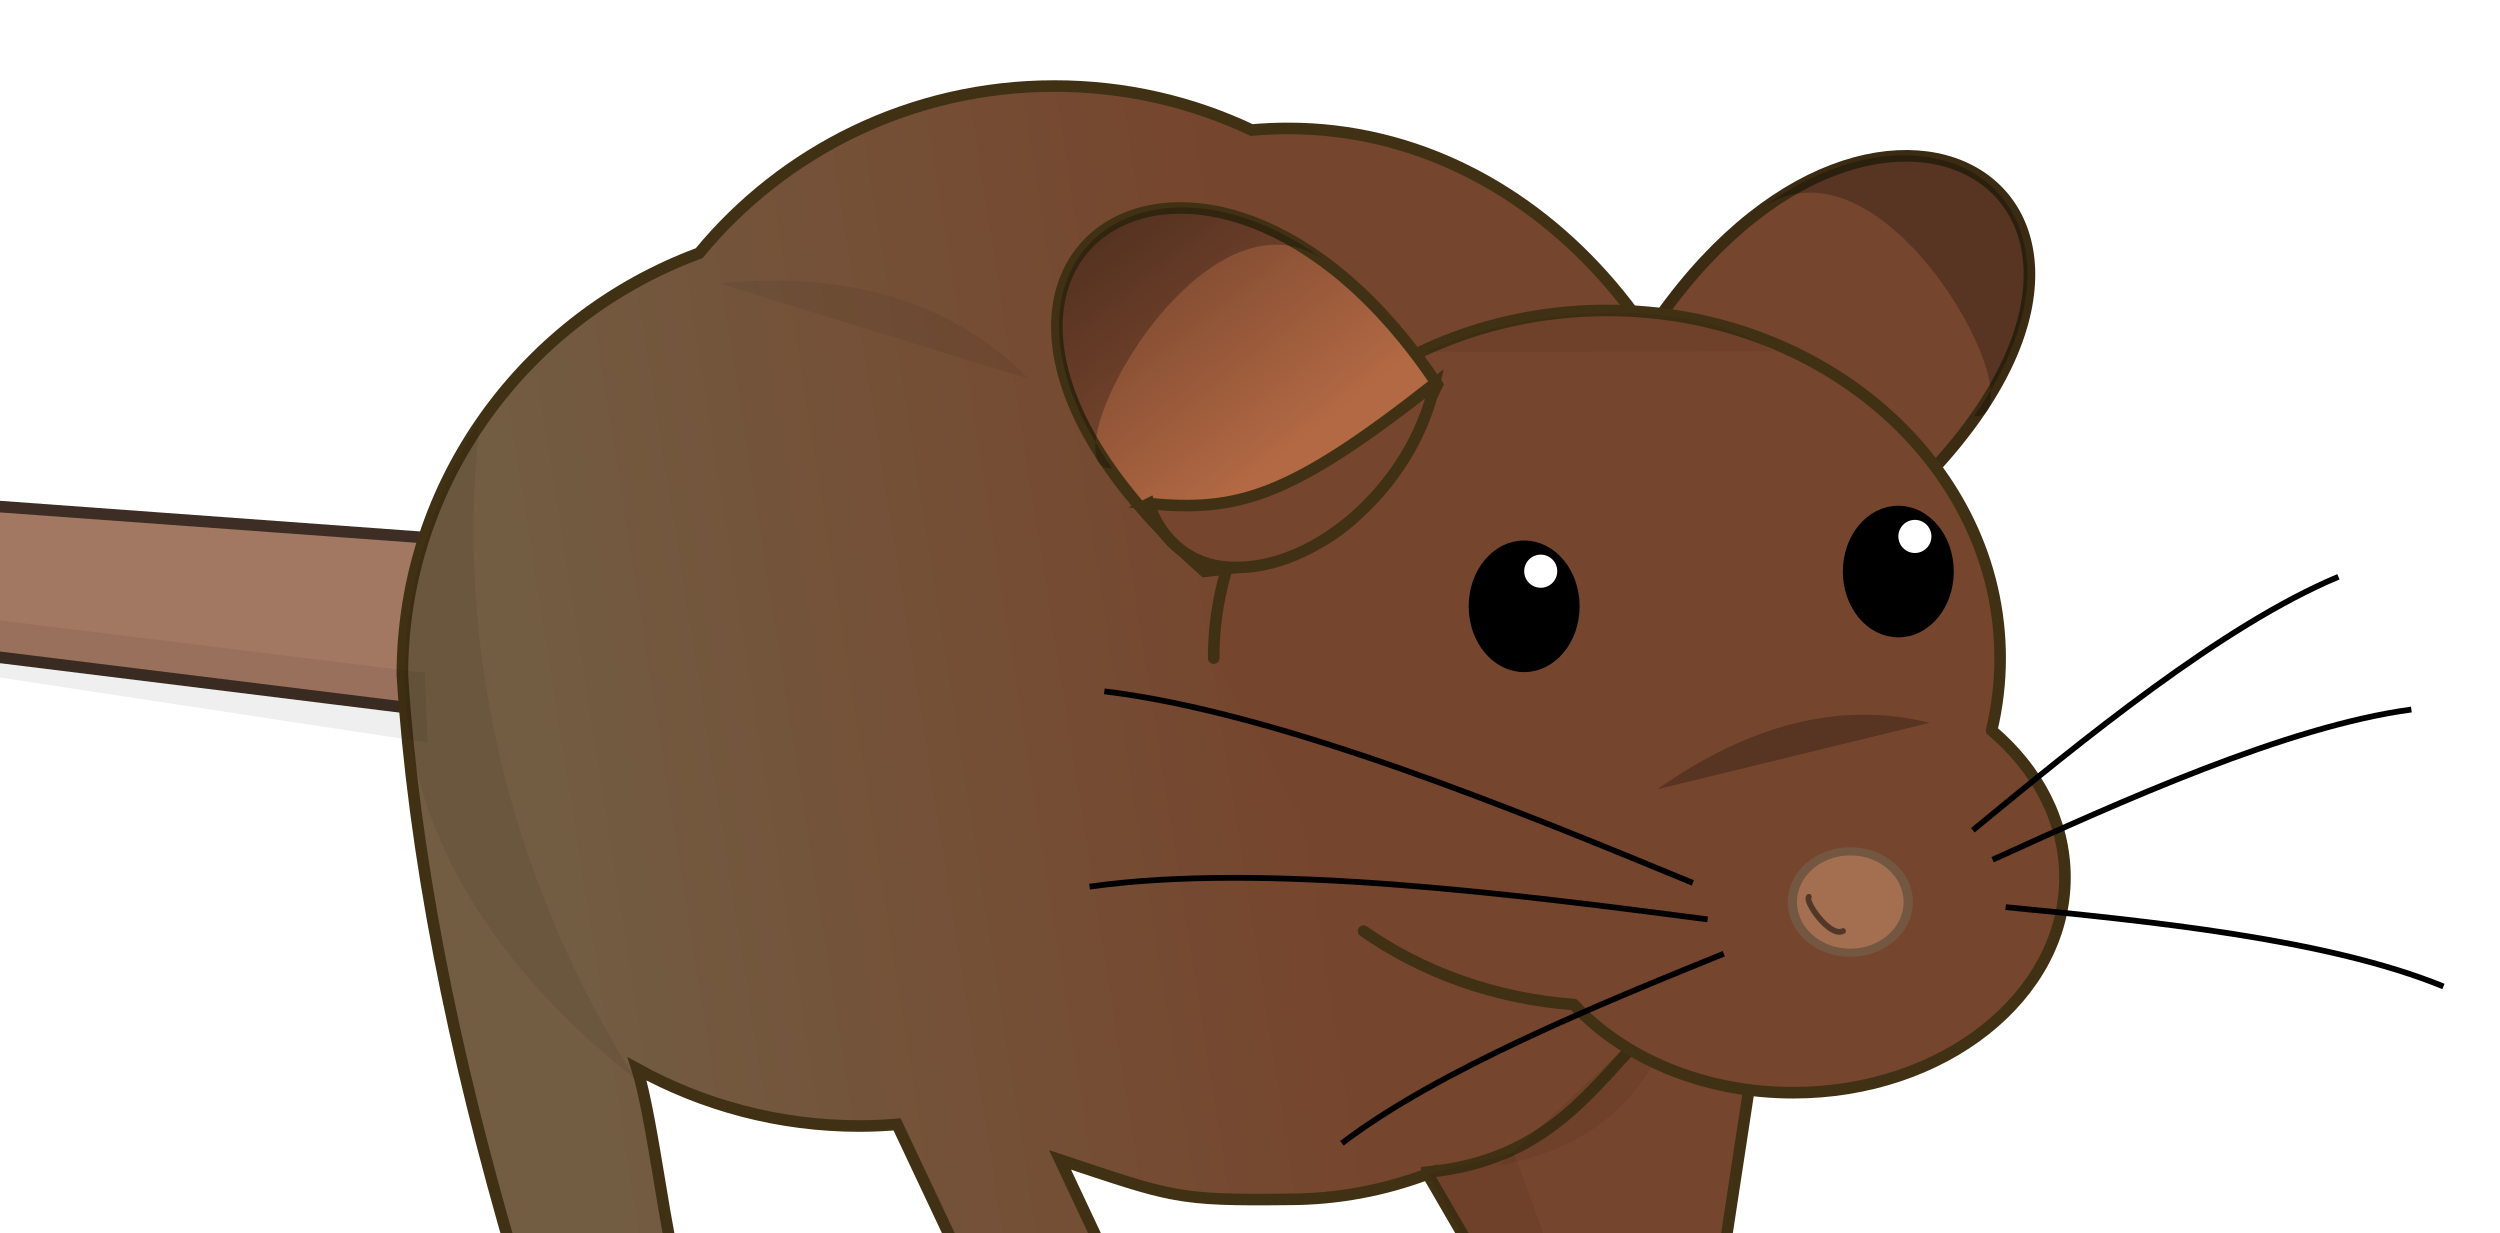 <?xml version="1.0" encoding="UTF-8" standalone="no"?>
<!-- Created with Inkscape (http://www.inkscape.org/) -->

<svg
   xmlns:dc="http://purl.org/dc/elements/1.1/"
   xmlns:cc="http://creativecommons.org/ns#"
   xmlns:rdf="http://www.w3.org/1999/02/22-rdf-syntax-ns#"
   xmlns:svg="http://www.w3.org/2000/svg"
   xmlns="http://www.w3.org/2000/svg"
   xmlns:xlink="http://www.w3.org/1999/xlink"
   xmlns:sodipodi="http://sodipodi.sourceforge.net/DTD/sodipodi-0.dtd"
   xmlns:inkscape="http://www.inkscape.org/namespaces/inkscape"
   width="431.429"
   height="212.857"
   id="svg3400"
   version="1.1"
   inkscape:version="0.48.2 r9819"
   sodipodi:docname="New document 2">
  <defs
     id="defs3402">
    <linearGradient
       inkscape:collect="always"
       xlink:href="#linearGradient6077"
       id="linearGradient11650"
       gradientUnits="userSpaceOnUse"
       gradientTransform="matrix(1.121,0,0,0.854,282.455,76.922)"
       x1="-68.85"
       y1="102.45"
       x2="-184.513"
       y2="116.314" />
    <linearGradient
       id="linearGradient6077"
       inkscape:collect="always">
      <stop
         id="stop6079"
         offset="0"
         style="stop-color:#76452d;stop-opacity:1;" />
      <stop
         id="stop6081"
         offset="1"
         style="stop-color:#725c42;stop-opacity:1" />
    </linearGradient>
    <filter
       id="filter6427"
       inkscape:collect="always"
       color-interpolation-filters="sRGB">
      <feGaussianBlur
         id="feGaussianBlur6429"
         stdDeviation="1.049"
         inkscape:collect="always" />
    </filter>
    <linearGradient
       inkscape:collect="always"
       xlink:href="#linearGradient5948"
       id="linearGradient11652"
       gradientUnits="userSpaceOnUse"
       x1="-99.639"
       y1="31.254"
       x2="-54.274"
       y2="50.54" />
    <linearGradient
       id="linearGradient5948"
       inkscape:collect="always">
      <stop
         id="stop5950"
         offset="0"
         style="stop-color:#72432c;stop-opacity:1" />
      <stop
         id="stop5952"
         offset="1"
         style="stop-color:#b36944;stop-opacity:1" />
    </linearGradient>
    <filter
       color-interpolation-filters="sRGB"
       height="1.249"
       y="-0.125"
       width="1.079"
       x="-0.04"
       id="filter6214"
       inkscape:collect="always">
      <feGaussianBlur
         id="feGaussianBlur6216"
         stdDeviation="0.881"
         inkscape:collect="always" />
    </filter>
    <filter
       height="1.238"
       y="-0.119"
       width="1.027"
       x="-0.013"
       id="filter6417"
       inkscape:collect="always"
       color-interpolation-filters="sRGB">
      <feGaussianBlur
         id="feGaussianBlur6419"
         stdDeviation="0.334"
         inkscape:collect="always" />
    </filter>
    <filter
       color-interpolation-filters="sRGB"
       id="filter6198"
       inkscape:collect="always">
      <feGaussianBlur
         id="feGaussianBlur6200"
         stdDeviation="1.218"
         inkscape:collect="always" />
    </filter>
    <filter
       color-interpolation-filters="sRGB"
       height="1.081"
       y="-0.04"
       width="1.232"
       x="-0.116"
       id="filter6204"
       inkscape:collect="always">
      <feGaussianBlur
         id="feGaussianBlur6206"
         stdDeviation="1.925"
         inkscape:collect="always" />
    </filter>
    <filter
       color-interpolation-filters="sRGB"
       height="1.421"
       y="-0.211"
       width="1.07"
       x="-0.035"
       id="filter6263"
       inkscape:collect="always">
      <feGaussianBlur
         id="feGaussianBlur6265"
         stdDeviation="2.142"
         inkscape:collect="always" />
    </filter>
    <linearGradient
       inkscape:collect="always"
       xlink:href="#linearGradient11560"
       id="linearGradient11654"
       gradientUnits="userSpaceOnUse"
       gradientTransform="matrix(1,0,0,0.833,119.712,-217.727)"
       x1="201.429"
       y1="766.143"
       x2="210"
       y2="703.571" />
    <linearGradient
       inkscape:collect="always"
       id="linearGradient11560">
      <stop
         style="stop-color:#ffffff;stop-opacity:1"
         offset="0"
         id="stop11562" />
      <stop
         style="stop-color:#ffffff;stop-opacity:0"
         offset="1"
         id="stop11564" />
    </linearGradient>
    <linearGradient
       inkscape:collect="always"
       xlink:href="#linearGradient11560"
       id="linearGradient11656"
       gradientUnits="userSpaceOnUse"
       gradientTransform="matrix(0.56,0,0,0.917,137.496,-818.581)"
       x1="214.286"
       y1="767.857"
       x2="215.099"
       y2="719.156" />
    <linearGradient
       y2="719.156"
       x2="215.099"
       y1="767.857"
       x1="214.286"
       gradientTransform="matrix(0.56,0,0,0.917,137.496,-818.581)"
       gradientUnits="userSpaceOnUse"
       id="linearGradient3398"
       xlink:href="#linearGradient11560"
       inkscape:collect="always" />
  </defs>
  <sodipodi:namedview
     id="base"
     pagecolor="#ffffff"
     bordercolor="#666666"
     borderopacity="1.0"
     inkscape:pageopacity="0.0"
     inkscape:pageshadow="2"
     inkscape:zoom="0.7"
     inkscape:cx="148.8823"
     inkscape:cy="117.72317"
     inkscape:document-units="px"
     inkscape:current-layer="layer1"
     showgrid="false"
     fit-margin-top="0"
     fit-margin-left="0"
     fit-margin-right="0"
     fit-margin-bottom="0"
     inkscape:window-width="1440"
     inkscape:window-height="876"
     inkscape:window-x="0"
     inkscape:window-y="24"
     inkscape:window-maximized="1" />
  <g
     inkscape:label="Layer 1"
     inkscape:groupmode="layer"
     id="layer1"
     transform="translate(-187.143,-513.791)">
    <g
       transform="translate(23.83,338.779)"
       id="g11611">
      <g
         id="g6373"
         transform="translate(182.825,133.962)">
        <path
           inkscape:connector-curvature="0"
           id="path6223"
           d="m 53.791,133.823 -145.462,-10.607 -1.01,22.223 146.977,18.183 z"
           style="fill:#a27862;fill-opacity:1;stroke:#3d2d24;stroke-width:2;stroke-linecap:butt;stroke-linejoin:miter;stroke-opacity:1" />
        <path
           style="fill:url(#linearGradient11650);fill-opacity:1;stroke:#413114;stroke-width:2;stroke-opacity:1"
           d="m 162.455,55.9 c -24.748,0 -46.853,11.257 -61.312,28.844 -29.904,11.054 -51.219,39.464 -51.219,72.813 1.929,30.419 8.454,64.079 19.406,101.281 0,0 30.701,2.143 27.844,0 -1.302,-0.977 -4.072,-24.948 -6.719,-33.312 11.364,6.257 24.443,9.844 38.375,9.844 2.181,0 4.333,-0.109 6.469,-0.281 l 22.031,46.719 27.781,5.562 -21.688,-46.156 c 19.35,6.431 20.069,7.025 39.375,6.812 8.488,0 16.652,-1.561 24.312,-4.469 l -0.094,0.375 25.781,44.438 -0.5,12.625 23.719,12.625 -3.531,-20.188 11.625,-76.281 -18.844,-5.156 c 10.266,-15.602 16.375,-35.145 16.375,-56.375 0,-51.038 -35.287,-92.406 -78.844,-92.406 -2.115,0 -4.24,0.09 -6.312,0.281 -10.31,-4.875 -21.834,-7.594 -34.031,-7.594 z"
           id="path6070"
           inkscape:connector-curvature="0"
           sodipodi:nodetypes="scccscscccccccccccccsscss" />
        <path
           style="fill:none;stroke:#413114;stroke-width:2;stroke-linecap:butt;stroke-linejoin:miter;stroke-opacity:1"
           d="m 225.769,243.425 c 24.161,-1.963 30.536,-17.294 43.689,-29.042"
           id="path6176"
           inkscape:connector-curvature="0"
           sodipodi:nodetypes="cc" />
        <g
           transform="translate(-521.239,-9.091)"
           id="g6110">
          <g
             id="g5958"
             transform="matrix(-0.259,0.966,-0.966,-0.259,985.436,-47.678)">
            <path
               sodipodi:nodetypes="ccc"
               transform="translate(262.892,68.181)"
               inkscape:connector-curvature="0"
               id="path5942"
               d="M -61.429,83.949 C -41.419,66.996 -37.103,59.214 -40.714,36.806 -107.444,-7.6 -130.468,60.749 -61.429,83.949 z"
               style="fill:#76452d;fill-opacity:1;stroke:#3a2b12;stroke-width:2;stroke-linecap:butt;stroke-linejoin:miter;stroke-opacity:1" />
            <path
               style="opacity:0.25;fill:#000000;fill-opacity:1;stroke:none"
               d="M 200.895,94.233 C 159.986,79.269 145.381,114.756 175.936,139.13 155.38,122.074 198.548,82.432 200.895,94.233 z"
               id="path5944"
               inkscape:connector-curvature="0"
               sodipodi:nodetypes="ccc" />
          </g>
          <path
             style="opacity:0.25;fill:#000000;stroke:none;filter:url(#filter6427)"
             d="m 763.421,109.634 43.998,6.204 c -14.049,-9.618 -25.918,-14.429 -43.998,-6.204 z"
             id="path6421"
             inkscape:connector-curvature="0"
             sodipodi:nodetypes="ccc"
             transform="matrix(0.829,-0.582,-0.593,-0.813,192.451,784.739)" />
          <path
             sodipodi:nodetypes="ccsscssc"
             inkscape:connector-curvature="0"
             style="fill:#76452d;fill-opacity:1;stroke:#413114;stroke-width:2;stroke-linecap:round;stroke-linejoin:round;stroke-miterlimit:4;stroke-opacity:1;stroke-dasharray:none;stroke-dashoffset:0"
             d="m 737.039,210.833 c 10.154,7.081 22.65,11.654 36.29,12.661 8.532,9.224 22.301,15.219 37.844,15.219 25.899,0 46.906,-16.643 46.906,-37.156 0,-9.812 -4.81,-18.735 -12.656,-25.375 0.962,-4.024 1.469,-8.192 1.469,-12.469 0,-33.137 -30.367,-60 -67.844,-60 -37.476,0 -67.875,26.863 -67.875,60"
             id="path5975" />
          <g
             id="g5928"
             transform="translate(580,-8)">
            <path
               sodipodi:type="arc"
               style="fill:#000000;stroke:#000000;stroke-width:2;stroke-linecap:round;stroke-linejoin:round;stroke-miterlimit:4;stroke-opacity:1;stroke-dasharray:none;stroke-dashoffset:0"
               id="path5930"
               sodipodi:cx="-13.571428"
               sodipodi:cy="88.591827"
               sodipodi:rx="8.5714283"
               sodipodi:ry="10.357142"
               d="m -5,88.592 c 0,5.72 -3.838,10.357 -8.571,10.357 -4.734,0 -8.571,-4.637 -8.571,-10.357 0,-5.72 3.838,-10.357 8.571,-10.357 4.734,0 8.571,4.637 8.571,10.357 z"
               transform="translate(262.892,68.181)" />
            <path
               transform="matrix(0.333,0,0,0.276,256.702,126.263)"
               d="m -5,88.592 c 0,5.72 -3.838,10.357 -8.571,10.357 -4.734,0 -8.571,-4.637 -8.571,-10.357 0,-5.72 3.838,-10.357 8.571,-10.357 4.734,0 8.571,4.637 8.571,10.357 z"
               sodipodi:ry="10.357142"
               sodipodi:rx="8.5714283"
               sodipodi:cy="88.591827"
               sodipodi:cx="-13.571428"
               id="path5932"
               style="fill:#ffffff;stroke:none"
               sodipodi:type="arc" />
          </g>
          <g
             id="g5924"
             transform="translate(515.429,-2)">
            <path
               transform="translate(262.892,68.181)"
               d="m -5,88.592 c 0,5.72 -3.838,10.357 -8.571,10.357 -4.734,0 -8.571,-4.637 -8.571,-10.357 0,-5.72 3.838,-10.357 8.571,-10.357 4.734,0 8.571,4.637 8.571,10.357 z"
               sodipodi:ry="10.357142"
               sodipodi:rx="8.5714283"
               sodipodi:cy="88.591827"
               sodipodi:cx="-13.571428"
               id="path5920"
               style="fill:#000000;stroke:#000000;stroke-width:2;stroke-linecap:round;stroke-linejoin:round;stroke-miterlimit:4;stroke-opacity:1;stroke-dasharray:none;stroke-dashoffset:0"
               sodipodi:type="arc" />
            <path
               sodipodi:type="arc"
               style="fill:#ffffff;stroke:none"
               id="path5922"
               sodipodi:cx="-13.571428"
               sodipodi:cy="88.591827"
               sodipodi:rx="8.5714283"
               sodipodi:ry="10.357142"
               d="m -5,88.592 c 0,5.72 -3.838,10.357 -8.571,10.357 -4.734,0 -8.571,-4.637 -8.571,-10.357 0,-5.72 3.838,-10.357 8.571,-10.357 4.734,0 8.571,4.637 8.571,10.357 z"
               transform="matrix(0.333,0,0,0.276,256.702,126.263)" />
          </g>
          <g
             id="g5938"
             transform="translate(486,-4)">
            <path
               transform="matrix(1,0,0,0.875,282.892,86.978)"
               d="m 62.143,140.378 c 0,5.523 -4.477,10 -10,10 -5.523,0 -10,-4.477 -10,-10 0,-5.523 4.477,-10 10,-10 5.523,0 10,4.477 10,10 z"
               sodipodi:ry="10"
               sodipodi:rx="10"
               sodipodi:cy="140.37755"
               sodipodi:cx="52.142857"
               id="path5934"
               style="fill:#a46f50;fill-opacity:1;stroke:#745741;stroke-width:1.604;stroke-opacity:1"
               sodipodi:type="arc" />
            <path
               sodipodi:nodetypes="cc"
               transform="translate(262.892,68.181)"
               inkscape:connector-curvature="0"
               id="path5936"
               d="M 70.893,146.628 C 68.633,147.816 64.22,141.514 65,140.735"
               style="opacity:0.5;fill:none;stroke:#000000;stroke-width:1px;stroke-linecap:round;stroke-linejoin:round;stroke-opacity:1" />
          </g>
          <g
             transform="matrix(0.259,0.966,0.966,-0.259,550.634,-38.685)"
             id="g5965">
            <path
               style="fill:url(#linearGradient11652);fill-opacity:1;stroke:#413114;stroke-width:2;stroke-linecap:butt;stroke-linejoin:miter;stroke-opacity:1"
               d="M -61.429,83.949 C -41.419,66.996 -37.103,59.214 -40.714,36.806 -107.444,-7.6 -130.468,60.749 -61.429,83.949 z"
               id="path5967"
               inkscape:connector-curvature="0"
               transform="translate(262.892,68.181)"
               sodipodi:nodetypes="ccc" />
            <path
               sodipodi:nodetypes="ccc"
               inkscape:connector-curvature="0"
               id="path5969"
               d="M 200.895,94.233 C 159.986,79.269 145.381,114.756 175.936,139.13 155.38,122.074 198.548,82.432 200.895,94.233 z"
               style="opacity:0.25;fill:#000000;fill-opacity:1;stroke:none" />
            <path
               style="fill:#76452d;fill-opacity:1;stroke:#413114;stroke-width:2;stroke-opacity:1"
               d="m 208.397,98.75 c 5.952,0.234 11.404,3.621 13.702,9.198 5.843,14.181 -4.455,35.455 -20.936,43.799 12.486,-29.163 12.644,-38.458 7.234,-52.998 z"
               id="path5971"
               inkscape:connector-curvature="0"
               sodipodi:nodetypes="cscc" />
          </g>
          <path
             sodipodi:nodetypes="cc"
             inkscape:connector-curvature="0"
             id="path6016"
             d="m 845.592,198.505 c 22.069,-10.033 50.762,-23.023 72.269,-25.918"
             style="fill:none;stroke:#000000;stroke-width:1px;stroke-linecap:butt;stroke-linejoin:miter;stroke-opacity:1" />
          <path
             style="fill:none;stroke:#000000;stroke-width:1px;stroke-linecap:butt;stroke-linejoin:miter;stroke-opacity:1"
             d="m 842.178,193.416 c 18.72,-15.403 43.073,-35.377 63.098,-43.74"
             id="path6003"
             inkscape:connector-curvature="0"
             sodipodi:nodetypes="cc" />
          <path
             style="fill:none;stroke:#000000;stroke-width:1px;stroke-linecap:butt;stroke-linejoin:miter;stroke-opacity:1"
             d="m 847.852,206.688 c 24.128,2.346 55.472,5.442 75.546,13.689"
             id="path6024"
             inkscape:connector-curvature="0"
             sodipodi:nodetypes="cc" />
          <path
             style="fill:none;stroke:#000000;stroke-width:1px;stroke-linecap:butt;stroke-linejoin:miter;stroke-opacity:1"
             d="M 793.861,202.505 C 762.85,189.708 722.53,173.137 692.307,169.444"
             id="path6018"
             inkscape:connector-curvature="0"
             sodipodi:nodetypes="cc" />
          <path
             sodipodi:nodetypes="cc"
             inkscape:connector-curvature="0"
             id="path6020"
             d="m 796.41,208.8 c -33.267,-4.335 -76.502,-9.906 -106.651,-5.65"
             style="fill:none;stroke:#000000;stroke-width:1px;stroke-linecap:butt;stroke-linejoin:miter;stroke-opacity:1" />
          <path
             style="opacity:0.25;fill:#000000;stroke:none"
             d="m 787.753,186.338 46.994,-11.461 c -15.578,-3.856 -31.247,0.375 -46.994,11.461 z"
             id="path6026"
             inkscape:connector-curvature="0"
             sodipodi:nodetypes="ccc" />
          <path
             style="fill:none;stroke:#000000;stroke-width:1px;stroke-linecap:butt;stroke-linejoin:miter;stroke-opacity:1"
             d="m 799.205,214.722 c -21.447,8.7 -49.298,20.045 -65.902,32.718"
             id="path6022"
             inkscape:connector-curvature="0"
             sodipodi:nodetypes="cc" />
          <path
             sodipodi:nodetypes="ccc"
             inkscape:connector-curvature="0"
             id="path6208"
             d="m 625.783,99.022 53.5,16.52 C 665.959,101.997 647.885,96.919 625.783,99.022 z"
             style="opacity:0.25;fill:#000000;stroke:none;filter:url(#filter6214)" />
          <path
             sodipodi:nodetypes="ccc"
             inkscape:connector-curvature="0"
             id="path6411"
             d="m 747.604,110.847 60.145,-0.074 c -14.049,-9.618 -42.065,-8.152 -60.145,0.074 z"
             style="opacity:0.25;fill:#000000;stroke:none;filter:url(#filter6417)" />
        </g>
        <path
           sodipodi:nodetypes="ccccccc"
           inkscape:connector-curvature="0"
           id="path6196"
           d="m 241.72,239.889 17.132,46.972 -2.02,18.688 -5.556,-4.546 0,-13.637 -24.244,-43.689 z"
           style="opacity:0.25;fill:#000000;stroke:none;filter:url(#filter6198)" />
        <path
           sodipodi:nodetypes="ccc"
           inkscape:connector-curvature="0"
           id="path6202"
           d="m 63.387,113.115 c -5.089,41.227 6.449,82.282 26.769,114.147 C 54.715,199.342 36.139,159.751 63.387,113.115 z"
           style="opacity:0.25;fill:#000000;stroke:none;filter:url(#filter6204)" />
        <path
           sodipodi:nodetypes="ccccc"
           transform="matrix(1,0,0,1.229,262.892,51.903)"
           style="opacity:0.25;fill:#000000;fill-opacity:1;stroke:none;filter:url(#filter6263)"
           d="m -209.102,85.642 -145.462,-14.607 -1.01,6.223 146.977,18.183 z"
           id="path6225"
           inkscape:connector-curvature="0" />
      </g>
    </g>
  </g>
</svg>

